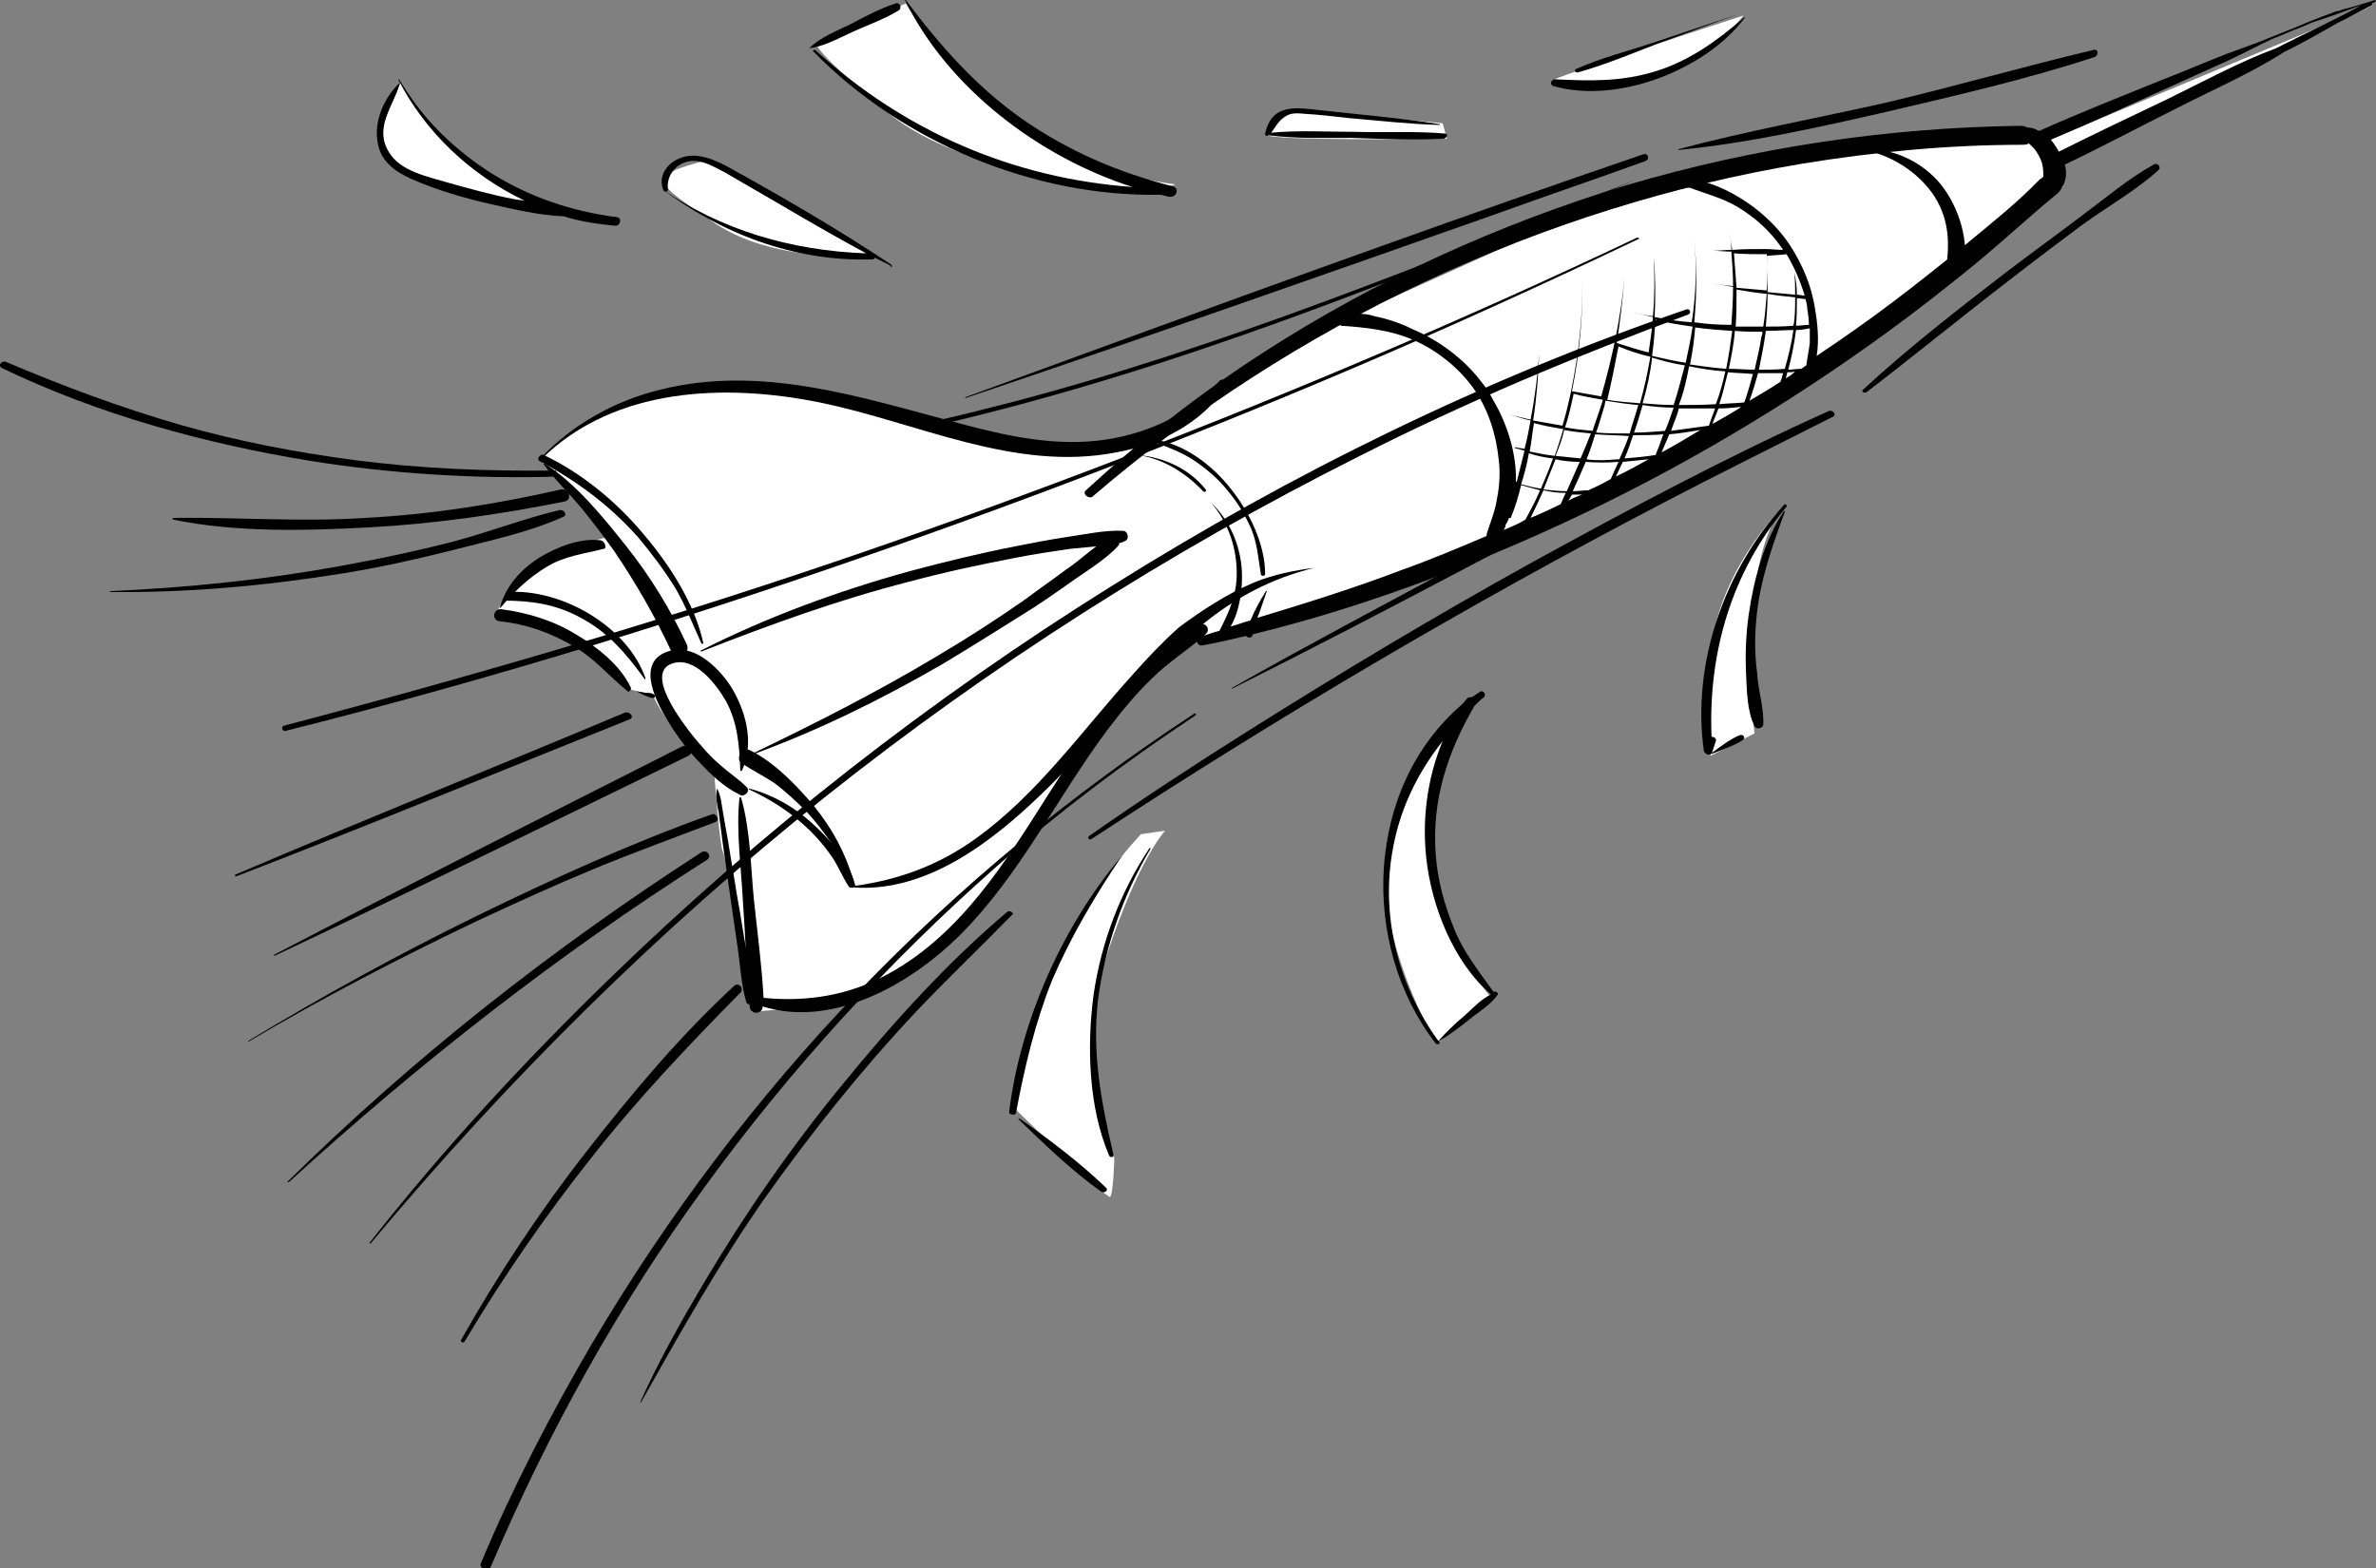 <?xml version="1.0" encoding="utf-8"?>
<!-- Generator: Adobe Illustrator 23.0.3, SVG Export Plug-In . SVG Version: 6.00 Build 0)  -->
<svg version="1.1" id="Layer_1" xmlns="http://www.w3.org/2000/svg" xmlns:xlink="http://www.w3.org/1999/xlink" x="0px" y="0px"
	 viewBox="0 0 275.7 182" style="enable-background:new 0 0 275.7 182;" xml:space="preserve">
<rect x="0" y="0" width="275.7" height="182" fill="#808080" stroke="none"/>
<style type="text/css">
	.st0{clip-path:url(#SVGID_2_);fill:#FFFFFF;}
	.st1{clip-path:url(#SVGID_2_);}
</style>
<g>
	<defs>
		<rect id="SVGID_1_" width="275.7" height="182"/>
	</defs>
	<clipPath id="SVGID_2_">
		<use xlink:href="#SVGID_1_"  style="overflow:visible;"/>
	</clipPath>
	<path class="st0" d="M62.7,53.4c0,0,7.3,7.7,7.9,8.9c0,0-10.6,2.3-13.1,9.2c0,0,7.5-0.2,11,3.8c3.5,4,4.2,4.6,4.2,4.6l3.1,0.8
		c0,0,0.6,2.1,4.2,5.8c3.7,3.7,2.9,3.5,2.9,3.5s0.6,8.3,1,8.9c0.4,0.6,3.3,18.5,3.3,18.5s12.5-0.6,17.5-3.8c5-3.3,11.2-9.2,14.2-16
		c3.1-6.7,13.1-20,16.6-21.9c3.5-1.9,4.8-1.3,4.8-1.3s26.9-7.9,43.3-15c16.4-7.1,54.9-37.7,54.9-37.7l1-2.9l36-18.3l-37.9,15.8
		l-2.3-1c0,0-35.2,1-54.1,10.2c-18.9,9.2-32.3,13.5-44.5,23.1c0,0-2.1,3.5-12.3,3.3c-10.2-0.2-29.3-7.5-38.3-6.9
		C77,45.3,70.2,45.3,62.7,53.4"/>
	<path class="st0" d="M180,9.4c-0.4-0.2,22.3-7.6,22.3-7.6s-4,5.2-8.6,6.7C189,10,183,10.9,180,9.4"/>
	<path class="st0" d="M150.3,12.7c0,0-2.9,2-3.3,2.9c-0.4,0.8,20.9,0.5,20.9,0.5l-0.5-1.8L150.3,12.7z"/>
	<path class="st0" d="M105.1,0.4c0,0,10.5,18.3,31.3,21c0,0-3.4,1.1-5.2,0.7c-1.8-0.4-19.5-1.9-28-8.9c-8.5-7-8.5-8.1-8.5-8.1
		L105.1,0.4z"/>
	<path class="st0" d="M82,18.6c0.4-0.1,19.7,11.1,19.7,11.1S90.2,30.7,83.1,26C76,21.2,74.6,20.5,82,18.6"/>
	<path class="st0" d="M46.5,9.6c0,0,8.5,14.1,23.9,16c0,0-17.6-2.9-21.6-4.6C44.9,19.1,41.2,16,46.5,9.6"/>
	<path class="st0" d="M132.4,96.8c0,0-7.8,7.9-11.5,19.8c-3.7,11.9-3.3,11.9-3.3,11.9s10.8,10.6,11.2,10.4c0.4-0.3,0.5-4.5,0.5-4.5
		s-4.5-12.7-0.8-23.8c3.7-11.1,6.7-14.2,6.7-14.2L132.4,96.8z"/>
	<path class="st0" d="M171,81.1c0,0-9,7-10.2,17.6c-1.2,10.6,5.9,22.4,5.9,22.4l6.4-5.2c0,0-8.7-10.4-7-21.2
		C167.9,84,171,81.1,171,81.1"/>
	<path class="st0" d="M206.8,58.9c0,0-7.9,7.8-8.3,17.6c-0.4,9.8,0,11.2,0,11.2l5.1-2.6C203.5,85.1,201.5,65.8,206.8,58.9"/>
	<path class="st1" d="M234.5,14.6c-15.5,0.2-30.9,2.5-45.8,6.9c-14.8,4.5-29.1,11-42.1,19.4c-7.3,4.7-14.2,10.1-20.6,16
		c-0.5,0.4,0.4,1.1,0.8,0.7C150.1,37.6,179,24,209.1,19c8.5-1.4,17.1-2.2,25.7-2.2C236.4,16.8,236,14.6,234.5,14.6"/>
	<path class="st1" d="M275.6,0c-1.3,0.4-2.5,0.8-3.8,1.1c-0.2,0.1-0.4,0.2-0.7,0.2c-1.6,0.6-3.2,1.2-4.8,1.9c-1.5,0.6-3,1.2-4.5,1.8
		c-1.1,0.4-2.2,0.8-3.3,1.2c-2.6,1-5.1,2.1-7.7,3.1c-4.7,1.9-9.5,3.8-14.2,5.9c-0.7-0.4-1.5-0.6-2.1-0.1c-0.1,0.1-0.1,0.1-0.1,0.2
		c0.2,0.5,0.6,0.9,1,1.3c0.1,0.1,0.1,0.2,0.2,0.2c0.3,0.3,0.5,0.5,0.7,0.8c0.3,0.5,0.6,1,0.7,1.6c0.1,0.4,0.1,0.9,0.1,1.3
		c-0.1,0.1-0.2,0.2-0.4,0.3c-2.6,2.7-5.5,5-8.4,7.4c-2.8,2.3-5.7,4.6-8.6,6.8c-2.9,2.2-5.9,4.3-8.9,6.3c0.3-1.8,0.1-3.8-0.2-5.5
		c-0.4-2.7-1.5-5.2-3-7.5c-1.5-2.2-3.5-4-5.8-5.4c-2-1.2-4.7-2.4-7.1-2c-0.2,0-0.2,0.2,0,0.3c0.1,0,0.1,0.1,0.2,0.1
		c-0.6-0.1-1.3-0.1-1.9,0c-0.1,0-0.1,0.1,0,0.1c1,0,2.1,0.2,3.1,0.4c1.9,0.7,3.8,1.2,5.5,2.2c2,1.2,3.8,2.8,5.1,4.7
		c0.1,0.1,0.1,0.2,0.2,0.3c-0.7,0-1.4-0.1-2.1-0.1c0-0.1,0-0.2,0-0.3c0,0,0,0,0,0c0,0.1,0,0.2,0,0.3c-1.3,0-2.5,0-3.8,0.1
		c-0.1-0.6-0.2-1.3-0.3-1.9c0,0,0,0,0,0c0.1,0.6,0.2,1.3,0.2,1.9c-0.7,0-1.5,0.1-2.2,0.1c0,0,0,0,0,0c0.7,0,1.5,0.1,2.2,0.1
		c0.1,1.3,0.2,2.7,0.2,4c-0.9-0.1-1.8-0.2-2.7-0.3c0,0,0,0,0,0c0.9,0.1,1.8,0.2,2.7,0.4c0,1.5-0.1,2.9-0.2,4.4
		c-1.5,0-2.9-0.1-4.3-0.3c0.3-3.3,0.3-6.5,0-9.7c0,0,0,0,0,0c0.3,3.3,0.2,6.5-0.3,9.7c-1.4-0.1-2.8-0.3-4.3-0.6
		c0.1-2.3,0.1-4.6-0.1-6.9c0,0,0,0,0,0c0.1,2.3,0.1,4.6-0.1,6.8c-0.8-0.1-1.6-0.3-2.4-0.5c0,0,0,0,0,0c0.8,0.2,1.6,0.4,2.4,0.6
		c-0.1,1.4-0.3,2.8-0.5,4.1c-1.2-0.3-2.5-0.7-3.7-1.1c0.4-2.5,0.7-5.1,0.9-7.7c0,0,0,0,0,0c-0.4,4.7-1.4,9.3-2.7,13.9
		c-1.1-0.2-2.3-0.4-3.4-0.6c0.9-4.4,1.3-8.8,1.2-13.3c0,0,0,0,0,0c0.1,4.5-0.4,8.9-1.3,13.3c-0.4-0.1-0.9-0.2-1.3-0.3c0,0,0,0,0,0
		c0.4,0.1,0.9,0.2,1.3,0.3c-0.3,1.4-0.6,2.7-1,4c-1.1-0.2-2.3-0.4-3.4-0.6c0.4-2.6,0.6-5.2,0.7-7.7c0,0,0,0,0,0
		c-0.2,2.6-0.5,5.1-1,7.6c-0.8-0.2-1.7-0.4-2.5-0.6c0,0,0,0,0,0c0.8,0.2,1.6,0.5,2.5,0.7c-0.2,1.1-0.4,2.2-0.7,3.3
		c-0.4-0.1-0.7-0.1-1.1-0.2c0,0,0,0,0,0.1c0.4,0.1,0.7,0.2,1.1,0.3c-0.3,1.2-0.6,2.4-0.9,3.6c0,0-0.1,0-0.1,0c0.1-3.2-1-6.7-2.6-9.4
		c-0.4-0.8-0.9-1.6-1.5-2.3c-1.9-2.5-4.8-4.7-7.9-6c-1.4-0.7-2.9-1.2-4.4-1.5c0,0,0,0,0,0c-0.6-0.2-1.3-0.3-2-0.3
		c-0.9-0.1-1.9-0.2-2.8-0.1c0,0,0,0.1,0,0.1c0.5,0,1,0.1,1.5,0.1c-1.1,0.2-2.1,0.6-2.8,1.2c0,0,0,0.1,0.1,0.1c0.7,0,1.3-0.2,2-0.2
		c0,0.1,0.1,0.2,0.1,0.2c2.9,0.2,5.8,0.5,8.5,1.7c2.7,1.2,5.2,3.2,6.9,5.6c1.7,2.4,2.6,5.3,2.9,8.2c0.2,1.5,0.1,3.1-0.2,4.6
		c-0.2,1.4-0.8,2.8-1.2,4.1c0,0.1,0,0.1,0,0.2c-3.3,1.4-6.6,2.8-10,4c-5.5,2.1-11,3.8-16.6,5.5c0.4-1,0.7-2,1.1-3.1c0,0,0-0.1-0.1,0
		c-0.7,1.1-1.3,2.2-1.8,3.4c-0.8,0.2-1.5,0.5-2.3,0.7c1.1-1.9,1.4-4.5,1.3-6.5c-0.2-3-1.4-5.8-3.6-7.9c0,0-0.1,0,0,0
		c1.9,2.2,2.9,4.9,3,7.8c0.1,2.7-0.8,4.8-2,7.1c-0.8,0.2-1.5,0.5-2.3,0.7c-0.6,0.2-0.3,1.1,0.3,1c1.7-0.3,3.4-0.7,5.1-1.1
		c0.1,0.2,0.6,0.3,0.7,0c0-0.1,0.1-0.1,0.1-0.2c12.3-3,24.3-7.5,35.8-12.8c13.4-6.2,26.1-13.7,38-22.4c3.3-2.4,6.6-5,9.8-7.6
		c3.3-2.7,6.5-5.7,9.8-8.4c0.3-0.3,0.4-0.5,0.5-0.8c0.1-0.1,0.2-0.2,0.2-0.3c0.3-0.7,0.3-1.5,0.1-2.2c4.4-2.1,8.7-4.4,13.1-6.6
		c4.1-2.1,8.5-4,12.4-6.5c2.1-1,4.1-2.2,6.1-3.3c0.4-0.2,0.8-0.4,1.2-0.6c0.9-0.5,1.9-1,2.8-1.5c0.1-0.1,0.1-0.1,0-0.2
		c0.1-0.1,0.3-0.1,0.4-0.2C275.7,0.1,275.7,0.1,275.6,0 M209.7,35.8c0.1,0.6,0.2,1.3,0.2,1.9c-0.5,0-1,0.1-1.5,0.1
		c0.1-1.1,0.1-2.1,0.1-3.2c0.3,0,0.7,0.1,1,0.1C209.6,35.1,209.7,35.4,209.7,35.8 M208.1,37.8c-1.1,0.1-2.1,0.1-3.2,0.1
		c0.1-1.3,0.2-2.5,0.2-3.8c1.1,0.2,2.1,0.3,3.2,0.4C208.3,35.7,208.3,36.8,208.1,37.8 M207.3,29.5c0.9,1.5,1.6,3.1,2.1,4.8
		c-0.3,0-0.6-0.1-0.9-0.1c0-0.9-0.1-1.7-0.3-2.6c0,0,0,0,0,0c0.1,0.9,0.1,1.7,0.1,2.6c-1.1-0.1-2.1-0.2-3.2-0.3c0-1.4,0-2.8-0.1-4.2
		C205.8,29.6,206.6,29.6,207.3,29.5 M201.2,29.4c1.3,0.1,2.5,0.1,3.8,0.1c0.1,1.4,0.1,2.8,0,4.2c-1.2-0.1-2.3-0.2-3.5-0.3
		C201.4,32.1,201.3,30.8,201.2,29.4 M201.5,33.6c1.2,0.2,2.3,0.4,3.5,0.5c-0.1,1.3-0.2,2.6-0.4,3.8c-1.1,0-2.2,0-3.2,0
		C201.5,36.5,201.5,35,201.5,33.6 M201.3,38.4c1.1,0.1,2.1,0.1,3.2,0.1c0,0.2,0,0.4-0.1,0.5c-0.2,1.3-0.5,2.6-0.8,3.9
		c-1,0-2-0.1-3-0.1C200.9,41.3,201.2,39.9,201.3,38.4 M196.7,38c1.4,0.2,2.9,0.3,4.3,0.4c-0.2,1.5-0.4,2.9-0.7,4.4
		c-1.4-0.1-2.8-0.3-4.2-0.5C196.4,40.8,196.6,39.4,196.7,38 M196,42.5c1.4,0.3,2.8,0.5,4.2,0.6c-0.3,1.3-0.6,2.5-1.1,3.8
		c-1.4,0.1-2.8,0.1-4.3,0.1C195.4,45.5,195.7,44,196,42.5 M196.4,37.9c-0.2,1.4-0.5,2.8-0.8,4.2c-1.3-0.2-2.6-0.5-3.9-0.8
		c0.2-1.4,0.3-2.8,0.4-4.2C193.6,37.5,195,37.7,196.4,37.9 M191.7,41.5c1.3,0.4,2.5,0.7,3.8,0.9c-0.4,1.5-0.8,3.1-1.3,4.6
		c-1.2,0-2.4-0.1-3.6-0.2C191.1,45.1,191.5,43.3,191.7,41.5 M194.2,47.3c-0.3,0.9-0.6,1.8-1,2.7c-1.2,0.1-2.4,0.2-3.6,0.2
		c0.4-1.1,0.7-2.1,1-3.2C191.8,47.2,193,47.3,194.2,47.3 M187.8,40.2c1.2,0.5,2.4,0.9,3.7,1.2c-0.3,1.8-0.7,3.6-1.2,5.4
		c-1.3-0.1-2.6-0.2-3.8-0.4C187,44.3,187.4,42.3,187.8,40.2 M186.2,47c0-0.2,0.1-0.3,0.1-0.5c1.3,0.2,2.5,0.4,3.8,0.5
		c-0.3,1.1-0.7,2.2-1,3.3c-0.1,0-0.1,0-0.2,0c-1.2,0-2.4,0-3.7-0.1C185.6,49.1,185.9,48,186.2,47 M189,50.6
		c-0.3,0.9-0.7,1.8-1.1,2.7c-0.6,0-1.3,0.1-1.9,0.1c-0.7,0-1.3,0-1.9-0.1c0.4-1,0.7-1.9,1-2.9C186.5,50.5,187.7,50.5,189,50.6
		 M182.6,45.7c1.1,0.3,2.3,0.5,3.4,0.7c-0.1,0.2-0.1,0.4-0.2,0.6c-0.3,1-0.7,2-1,3c-1.1-0.1-2.1-0.2-3.2-0.4
		C182,48.4,182.3,47.1,182.6,45.7 M181.5,49.9c1,0.2,2.1,0.3,3.1,0.4c-0.4,1-0.8,2-1.2,2.9c-1-0.1-1.9-0.2-2.9-0.3
		C180.9,51.9,181.3,50.9,181.5,49.9 M178,49.1c1.1,0.3,2.2,0.5,3.4,0.7c-0.3,1-0.6,2-1,3.1c-1-0.1-1.9-0.3-2.9-0.5
		C177.7,51.3,177.8,50.2,178,49.1 M177.4,52.6c0.9,0.3,1.9,0.5,2.8,0.6c-0.4,1.2-0.9,2.3-1.4,3.5c-0.8-0.1-1.5-0.3-2.3-0.5
		C176.9,55,177.2,53.8,177.4,52.6 M174.5,61.5c0.1-0.2,0.2-0.4,0.2-0.6c0.2-0.3,0.3-0.5,0.4-0.8c0.1,0,0.2,0,0.2,0
		c0.5-1.2,0.9-2.5,1.2-3.8c0.7,0.2,1.5,0.4,2.2,0.6c-0.5,1.2-1.1,2.3-1.7,3.4C176.2,60.8,175.4,61.1,174.5,61.5 M181.1,58.5
		c-1.2,0.6-2.3,1.1-3.5,1.6c0.5-1,1-2.1,1.5-3.2c0.9,0.2,1.7,0.3,2.6,0.3C181.4,57.7,181.3,58.1,181.1,58.5 M179.1,56.8
		c0.5-1.2,0.9-2.3,1.4-3.5c0.9,0.2,1.9,0.3,2.8,0.3c-0.5,1.1-1,2.3-1.5,3.4C180.9,57,180,56.9,179.1,56.8 M182,58.1
		c0.1-0.2,0.3-0.5,0.4-0.7c0.4,0,0.8,0,1.2,0C183,57.6,182.5,57.8,182,58.1 M184.3,56.9c-0.6,0-1.2,0.1-1.8,0.1
		c0.5-1.1,1-2.2,1.5-3.4c1.3,0.1,2.5,0.1,3.8,0c-0.3,0.7-0.6,1.3-0.9,2C186,56.1,185.2,56.5,184.3,56.9 M187.5,55.3
		c0.3-0.6,0.5-1.1,0.8-1.7c1-0.1,2-0.2,3-0.3C190,54,188.8,54.7,187.5,55.3 M192.1,52.8c-1.2,0.2-2.4,0.3-3.6,0.4
		c0.4-0.9,0.7-1.8,1-2.7c1.2,0,2.4,0,3.5-0.1C192.7,51.3,192.4,52.1,192.1,52.8 M192.8,52.5c0.3-0.7,0.6-1.4,0.9-2.1
		c1.2-0.1,2.4-0.3,3.6-0.5C195.8,50.8,194.3,51.7,192.8,52.5 M193.9,50c0.3-0.9,0.7-1.7,0.9-2.6c1.4,0,2.8,0,4.2,0
		c-0.2,0.7-0.5,1.3-0.7,2C196.9,49.6,195.4,49.8,193.9,50 M201.8,47.4c-1,0.6-2,1.2-3.1,1.8c0.2-0.6,0.5-1.2,0.7-1.8
		c0.9,0,1.9-0.1,2.8-0.2C202,47.2,201.9,47.3,201.8,47.4 M199.5,46.9c0.4-1.2,0.7-2.5,1-3.7c1,0.1,1.9,0.1,2.9,0.2
		c-0.3,1.1-0.6,2.2-1,3.3C201.5,46.8,200.5,46.8,199.5,46.9 M206.6,44.3c-1.2,0.8-2.4,1.5-3.6,2.2c0.4-1.1,0.7-2.1,1-3.2
		c1,0,1.9,0,2.9,0C206.8,43.7,206.7,44,206.6,44.3 M204.1,42.9c0.3-1.5,0.6-3,0.8-4.5c1.1,0,2.1-0.1,3.2-0.1c-0.2,1.5-0.6,3.1-1,4.5
		C206.1,42.9,205.1,42.9,204.1,42.9 M207.2,43.9c0.1-0.2,0.1-0.4,0.2-0.7c0.3,0,0.6,0,0.9-0.1C207.9,43.5,207.6,43.7,207.2,43.9
		 M209.6,42.4c-0.2,0.1-0.4,0.3-0.6,0.4c-0.5,0-1,0.1-1.5,0.1c0.4-1.5,0.7-3,0.9-4.6c0.5,0,1.1-0.1,1.6-0.2c0,0.6,0,1.1,0,1.7
		C209.9,40.7,209.7,41.5,209.6,42.4 M264.1,5.6c-4.3,1.6-8.5,3.9-12.6,5.9c-4.2,2-8.4,4-12.6,6.1c-0.2-0.4-0.5-0.8-0.7-1.1
		c-0.1-0.1-0.2-0.2-0.2-0.3c4.5-1.9,8.9-3.9,13.3-5.9c2.4-1.1,4.9-2.2,7.3-3.3c1.7-0.8,3.4-1.7,5.1-2.5c1.1-0.4,2.1-0.9,3.2-1.3
		c0.5-0.2,1-0.4,1.4-0.6c1.9-0.6,3.8-1.3,5.7-2C270.8,2.4,267.4,3.9,264.1,5.6"/>
	<path class="st1" d="M141.5,44.2c-3.4,3.8-8,6-13.1,6.8c-5.8,0.9-11.6-0.4-17.2-1.9c-11.3-3-22.8-6.8-34.5-3.9
		c-5.3,1.3-10.1,3.9-13.9,7.9c-0.1,0.1,0.1,0.2,0.1,0.1c8.5-8.3,21.3-8.7,32.2-6.5c11.3,2.3,22.6,8.1,34.4,5.8
		c5-0.9,9.9-3.3,12.8-7.7C142.7,44.3,141.9,43.8,141.5,44.2"/>
	<path class="st1" d="M145.5,67.6c-3.1,1.3-6,3.2-8.7,5.2c-1.9,1.7-3.6,3.5-5.2,5.3c-6,6.6-11.2,14.1-18.5,19.3
		c-4.2,3-8.8,4.7-13.9,5.4c-0.1,0-0.1,0.2,0,0.2c8.4,0.5,15.9-5.3,21.7-10.9c6.5-6.2,11.6-13.8,18.6-19.6c3.9-3.2,8.1-5.4,13-6.6
		C150.1,66.2,147.7,66.7,145.5,67.6"/>
	<path class="st1" d="M94.5,93.6c-2-2.4-4.6-5.1-7.4-6.5c-0.9-0.5-1.9,0.9-1,1.5c1.2,0.8,2.6,1.5,3.8,2.3c1.3,1,2.5,2.1,3.7,3.3
		c2.1,2.3,3.9,5,5.3,7.9c0,0.1,0.1,0,0.1,0C98.1,99,96.6,96.2,94.5,93.6"/>
	<path class="st1" d="M79.7,74.8c-1.9-4.1-4.3-8-7.1-11.5c-2.7-3.4-5.8-7.2-9.4-9.5c-0.1,0-0.2,0-0.1,0.1c1.3,1.8,3,3.4,4.4,5.1
		c1.3,1.6,2.6,3.3,3.8,5c2.5,3.7,4.7,7.5,6.6,11.6C78.3,76.6,80.2,76,79.7,74.8"/>
	<path class="st1" d="M139.2,72.4c-3.8,1.5-7.1,5.3-9.6,8.4c-2.9,3.5-5.4,7.4-7.9,11.3c-5,7.9-10.2,16.3-18.6,20.9
		c-4.5,2.5-9.4,3.3-14.5,2.8c-0.2-3.7-0.7-7.5-1.1-11.2c-0.4-3.9-0.4-8.2-1.5-12c0-0.1-0.2-0.1-0.2,0c-0.4,3.9,0.2,8,0.4,11.9
		c0.3,4.1,0.4,8.3,0.8,12.4c0.1,0.9,1.5,0.8,1.5-0.1c8.1,2.5,17-2.5,22.7-8.1c7.1-7,11.4-16.1,17.3-24c1.6-2.1,3.3-4.2,5.2-6
		c1.9-1.9,4.2-3.3,6.2-5.1C140.6,72.9,139.7,72.2,139.2,72.4"/>
	<path class="st1" d="M73.2,79.8c-1.2-2.6-4-4.8-6.4-6.2c-2.6-1.6-5.6-2.5-8.6-2.9c-1-0.1-1.2,1.3-0.2,1.4c3,0.3,5.8,1.3,8.4,2.8
		c2.5,1.4,4.2,3.5,6.4,5.3C72.9,80.4,73.3,80.1,73.2,79.8"/>
	<path class="st1" d="M69.7,62.7c-2.4-0.3-5.1,0.8-7.1,2c-2.2,1.4-3.9,3.3-4.6,5.8c0,0,0,0.1,0.1,0c1.5-1.8,3.3-3.5,5.3-4.7
		c2.1-1.3,4.3-1.5,6.6-2.1C70.5,63.7,70.2,62.8,69.7,62.7"/>
	<path class="st1" d="M86.6,91.3c-0.9-0.9-2-1.6-3-2.5c-1.2-1-2.2-2.2-3.2-3.4C79.3,84,74.7,78.1,78,77c2.6-0.9,5.1,2.4,6.2,4.3
		c1.4,2.5,1.6,5.3,1.7,8.1c0,0.1,0.1,0.1,0.2,0c1.5-3.2,0.4-7.1-1.4-9.9c-1.5-2.2-4.3-4.9-7.2-3.9c-3.9,1.3-1.2,6.2,0.2,8.4
		c1,1.6,2.2,3.2,3.5,4.5c1.3,1.4,2.9,2.9,4.6,3.7C86.3,92.6,87.2,91.8,86.6,91.3"/>
	<path class="st1" d="M130.3,61.6c-2.1-0.1-4.3,0.4-6.4,0.7c-2,0.3-4.1,0.7-6.1,1.1c-4.1,0.8-8.2,1.8-12.3,2.9
		c-8.3,2.3-16.5,5.3-24.2,9.2c-0.1,0,0,0.1,0.1,0.1c7.9-3.1,15.9-6,24.1-8.1c4.1-1.1,8.3-2,12.5-2.8c2-0.4,4.1-0.7,6.1-1
		c1-0.1,2-0.2,3.1-0.3c-1.2,0.9-2.3,1.9-3.5,2.7c-1.6,1.2-3.2,2.3-4.8,3.5c-3.3,2.3-6.7,4.5-10.1,6.5c-7,4.2-14.3,7.9-21.6,11.4
		c-0.1,0,0,0.1,0,0.1c7.7-2.8,15-6.4,22.1-10.5c3.5-2.1,7-4.3,10.5-6.5c1.7-1.1,3.4-2.3,5.1-3.5c1.6-1.1,3.5-2.3,4.8-3.7
		c0.1-0.1,0.2-0.3,0.2-0.4c0.2,0,0.4-0.1,0.6-0.2C131.1,62.6,130.9,61.6,130.3,61.6"/>
	<path class="st1" d="M225.2,21.4c-2.1-2.6-5.5-4.2-8.8-4.1c-0.1,0-0.1,0.1,0,0.1c3.1,0.7,5.9,2.4,7.8,5c1.9,2.7,2.1,5.6,1.6,8.8
		c-0.2,1.2,1.7,1.4,2,0.3C228.6,28.1,227.3,24,225.2,21.4"/>
	<path class="st1" d="M142.8,56.7c-2.1-2.7-5.5-5.3-9-5.7c-0.1,0-0.2,0.1,0,0.2c1.6,0.7,3.2,1.2,4.7,2.2c1.5,1,2.9,2.2,4,3.6
		c1.1,1.3,2,2.8,2.7,4.4c0.7,1.7,0.8,3.4,1.1,5.2c0,0.3,0.5,0.3,0.5,0C146.8,63.1,144.9,59.3,142.8,56.7"/>
	<path class="st1" d="M139.9,56.8c-1.9-2.4-4.8-3.7-7.8-4c0,0,0,0,0,0c3,0.5,5.5,2.1,7.5,4.2C139.7,57.2,140.1,57,139.9,56.8"/>
	<path class="st1" d="M81.6,74.6c-1-4.6-4-9.2-7-12.7c-3.1-3.7-7.1-7-11.5-9.1c-0.4-0.2-0.9,0.5-0.5,0.7c4.3,2.3,8.1,5.1,11.4,8.8
		c1.6,1.9,3.1,3.9,4.4,6c1.2,2.1,2,4.2,3,6.4C81.5,74.7,81.7,74.7,81.6,74.6"/>
	<path class="st1" d="M75.9,80.6c-0.3-0.2-0.6-0.2-1-0.2c-0.4-0.1-0.7-0.1-1.1-0.2c0,0,0,0,0,0c0.6,0.3,1.3,0.7,1.9,0.8
		C76.1,81,76.1,80.7,75.9,80.6"/>
	<path class="st1" d="M58.9,68.7c-0.1,0.2-0.3,0.5-0.4,0.7c0,0.1-0.1,0.2-0.1,0.3c3.2,0,6.1,0.4,9,2c3.2,1.7,5.3,4.2,7.4,7.1
		c0,0.1,0.1,0,0.1-0.1C72.8,72.7,65.2,68.3,58.9,68.7"/>
	<path class="st1" d="M99.2,102.6c-0.7-2.7-3-5.3-5-7.1c-2.1-1.9-4.6-3.3-7.3-4c0,0,0,0,0,0.1c2.6,1.2,4.9,2.7,7,4.7
		c0.9,0.9,1.7,1.8,2.4,2.8c0.9,1.2,1.4,2.6,2.2,3.8C98.6,103.1,99.4,103.1,99.2,102.6"/>
	<path class="st1" d="M82.8,91.8C82.8,91.8,82.8,91.8,82.8,91.8C82.8,91.8,82.8,91.8,82.8,91.8"/>
	<path class="st1" d="M86.6,110.2c-0.4-2.1-0.7-4.3-1.1-6.4c-0.3-2-0.7-4.1-1-6.1c-0.2-1.1-0.4-2.2-0.6-3.4c-0.2-1-0.2-1.9-0.7-2.8
		c0,0,0,0,0,0c-0.2,0.9,0,1.9,0.2,2.8c0.1,1,0.3,2.1,0.4,3.1c0.3,2.1,0.6,4.3,0.9,6.4c0.3,2.1,0.6,4.1,0.9,6.2c0.3,2,0.4,4.3,1,6.3
		c0.1,0.4,0.9,0.3,0.9-0.1C87.6,114.2,87,112.1,86.6,110.2"/>
	<path class="st1" d="M64.7,55c-0.1-0.1-0.2-0.2-0.2-0.4c0,0,0,0,0,0c-7.8,0.1-15.6-0.2-23.3-1.2c-6.9-0.9-13.6-2.2-20.3-4.1
		C14,47.3,7.3,44.8,0.7,42c-0.5-0.2-1,0.4-0.5,0.7c11.2,5.4,23.6,8.8,35.9,10.8c9.5,1.5,19.2,2.1,28.8,1.8
		C64.9,55.2,64.8,55.1,64.7,55"/>
	<path class="st1" d="M189.7,20.9c-23.8,9.5-47.6,19.3-72.4,25.8c-3.1,0.8-6.3,1.6-9.4,2.3c0.3,0,0.5,0,0.8,0c0.3,0,0.5,0.1,0.7,0.2
		c13.6-3.2,26.9-7.4,40.1-12.2C163,32.1,176.4,26.6,189.7,20.9C189.8,21,189.8,20.9,189.7,20.9"/>
	<path class="st1" d="M195.7,35.9c-23.4,8-45.8,19-66.7,32.1c-21,13.1-40.6,28.4-58.3,45.6c-9.9,9.6-19.3,19.8-27.8,30.6
		c-0.1,0.1,0.1,0.1,0.1,0.1c15.8-18.9,33.3-36.3,52.6-51.7c19.2-15.3,40.1-28.6,62-39.6c12.4-6.3,25.3-11.7,38.3-16.5
		C196.3,36.3,196.1,35.8,195.7,35.9"/>
	<path class="st1" d="M189.9,27.6c-19.6,9.3-39.6,17.8-59.9,25.6C109.7,61,89.1,68.1,68.3,74.3c-11.7,3.5-23.5,6.8-35.3,9.9
		c-0.5,0.1-0.2,0.8,0.2,0.6c21.1-5.3,42-11.6,62.7-18.7c20.5-7,40.7-14.7,60.7-23.2c11.3-4.8,22.5-9.9,33.6-15.2
		C190.4,27.8,190.1,27.5,189.9,27.6"/>
	<path class="st1" d="M82.6,94.5c-9.3,3.3-18.5,7.5-27.3,11.8c-9,4.4-17.9,9.3-26.5,14.5c0,0,0,0.1,0,0.1c8.6-5.1,17.5-9.7,26.5-14
		c4.5-2.1,9.1-4.2,13.7-6.1c4.6-1.9,9.3-3.6,14-5.4C83.6,95.2,83.1,94.3,82.6,94.5"/>
	<path class="st1" d="M138.6,82.8c-14.2,9.3-27.3,20.1-39.1,32.4c-11.8,12.3-22.1,26-30.8,40.7c-4.8,8.2-9.2,16.7-12.9,25.5
		c-0.3,0.7,1,1,1.2,0.3c6.6-15.5,14.8-30.3,24.8-44c9.9-13.6,21.3-26.1,33.9-37.2c7.2-6.3,14.9-12.1,22.9-17.4
		C138.9,82.9,138.7,82.7,138.6,82.8"/>
	<path class="st1" d="M197.6,50.5c-4.7,2-9.2,4.8-13.7,7.2c-4.6,2.4-9.1,4.8-13.7,7.3c-9.1,4.9-18.2,9.7-27.2,14.8
		c-0.1,0,0,0.1,0,0.1c9.2-4.6,18.4-9.4,27.5-14.2c4.6-2.4,9.1-4.8,13.7-7.2c2.2-1.2,4.4-2.3,6.6-3.5c2.3-1.2,4.8-2.4,7-3.8
		C198.3,50.8,198,50.3,197.6,50.5"/>
	<path class="st1" d="M72.5,82.7C57.5,89,42.3,95.1,27.3,101.5c-0.1,0.1,0,0.2,0.1,0.2c15.3-5.9,30.4-12.1,45.6-18.2
		C73.7,83.3,73.1,82.5,72.5,82.7"/>
	<path class="st1" d="M64.9,59.2c-4.2,1-8.3,2.6-12.5,3.7c-4.3,1.1-8.6,2-13,2.8c-8.8,1.6-17.7,2.5-26.6,2.9c-0.1,0-0.1,0.1,0,0.1
		c8.9,0.1,17.8-0.7,26.6-2.1c4.5-0.7,8.9-1.7,13.3-2.8c4.2-1.1,8.6-2,12.6-3.8C65.9,59.8,65.5,59.1,64.9,59.2"/>
	<path class="st1" d="M190.7,17.9c-20.5,7-40.9,14.4-61.2,21.8c-5.8,2.1-11.7,4.3-17.5,6.4c0,0,0,0.1,0,0.1
		c20.5-6.9,41-14.1,61.4-21.3c5.8-2.1,11.7-4.1,17.5-6.2C191.5,18.5,191.2,17.7,190.7,17.9"/>
	<path class="st1" d="M212.2,47.7C200.4,53,189,59.1,177.7,65.3c-11.2,6.2-22.2,12.8-33,19.6c-6.2,3.9-12.3,7.9-18.3,12.1
		c-0.3,0.2,0,0.5,0.2,0.4c21.5-14.1,43.7-27.2,66.5-39.1c6.5-3.4,13-6.6,19.5-9.9C213.2,48.2,212.7,47.5,212.2,47.7"/>
	<path class="st1" d="M116.9,105.8c-7,5.9-13.3,12.9-19.1,20c-6,7.3-11.4,15.1-16.2,23.2c-2.6,4.4-5.2,9-7.3,13.7c0,0,0.1,0.1,0.1,0
		c4.5-8,9-16,14.3-23.6c5.4-7.6,11.2-14.9,17.6-21.7c3.6-3.8,7.4-7.4,11.1-11.2C117.8,106,117.2,105.6,116.9,105.8"/>
	<path class="st1" d="M85.2,114.4c-6.3,5.8-11.9,12.5-17.2,19.3c-5.4,6.9-10.2,14.2-14.5,21.8c-0.1,0.2,0.2,0.4,0.4,0.2
		c4.4-7.4,9.3-14.5,14.6-21.2c5.4-6.9,11.4-13.2,17.5-19.4C86.3,114.5,85.6,114,85.2,114.4"/>
	<path class="st1" d="M81.4,98.9c-17.2,11.1-33.4,23.8-48,38.2c-0.1,0.1,0,0.1,0.1,0.1c15.1-13.8,31.2-26.4,48.5-37.4
		C82.7,99.4,82,98.5,81.4,98.9"/>
	<path class="st1" d="M79.2,86.6c-15.8,8-31.7,16-47.4,24.2c-0.1,0,0,0.1,0.1,0.1c16.1-7.6,32-15.4,48-23.2
		C80.6,87.3,79.9,86.3,79.2,86.6"/>
	<path class="st1" d="M65.1,56.8c-7.5,1.7-15,2.9-22.7,3.3c-7.5,0.5-14.9-0.1-22.3,0c-0.1,0-0.1,0.1,0,0.2
		c7.3,1.5,15.3,1.3,22.7,0.9c7.6-0.4,15.2-1.5,22.7-3C66.5,58,66,56.6,65.1,56.8"/>
	<path class="st1" d="M242.9,5.8c-8,1.9-16,4.2-24,6.1c-8,1.8-16.2,3.3-24.1,5.4c-0.1,0-0.1,0.1,0,0.1c8.1-0.8,16.1-2.6,24-4.4
		c8.1-1.9,16.4-3.8,24.3-6.4C243.6,6.3,243.4,5.6,242.9,5.8"/>
	<path class="st1" d="M249.9,19.1c-2.9,1.6-5.6,3.9-8.3,5.9c-2.9,2.2-5.8,4.3-8.7,6.5c-5.7,4.4-11.4,8.8-16.7,13.7
		c-0.3,0.2,0.1,0.5,0.4,0.3c5.6-4.3,11.1-8.8,16.7-13.1c2.7-2.1,5.5-4.2,8.3-6.3c2.9-2.1,6.1-3.9,8.8-6.3
		C250.9,19.4,250.3,18.8,249.9,19.1"/>
	<path class="st1" d="M136,21.6c-6.3-1.6-12.1-4.1-17.4-7.8C113.2,10,109,5.2,105.1,0c0,0-0.1,0-0.1,0c5,10.2,15.5,18.2,26.4,21.7
		c-13.8-1-26.4-6.4-36.8-15.9c-0.1-0.1-0.4,0.1-0.2,0.2c10.3,10.5,25.6,16.9,40.3,16.6c0.3,0.1,0.5,0.1,0.8,0.2
		C136.5,23.1,137,21.8,136,21.6"/>
	<path class="st1" d="M103.9,0.4c-1.8,0.6-3.5,1.5-5.2,2.4c-1.6,0.8-3.5,1.5-4.8,2.8c0,0,0,0.1,0,0c1.6-0.2,3.1-1,4.6-1.7
		c1.9-0.9,4-1.6,5.8-2.7C104.7,0.9,104.4,0.2,103.9,0.4"/>
	<path class="st1" d="M173.3,115.1C173.3,115.1,173.3,115.1,173.3,115.1c-1.7-2.4-3.5-4.6-4.6-7.4c-1.1-2.7-1.9-5.6-2.1-8.5
		c-0.5-6.3,1.4-12,4.5-17.3c0.4-0.4,0.7-0.7,1.1-1c0.3-0.3-0.1-0.9-0.5-0.6c-0.3,0.2-0.6,0.4-0.9,0.6c-0.2,0-0.5,0-0.6,0.2
		c-0.2,0.2-0.3,0.4-0.5,0.6c-11.3,9.6-12,27.9-3.1,39.4c0.2,0.2,0.6,0,0.4-0.2c0,0,0,0,0-0.1c1.2-0.7,2.4-1.6,3.5-2.5
		c1.1-0.9,2.5-1.7,3.3-2.9C173.9,115.2,173.5,115,173.3,115.1 M169.9,117.9c-1.1,0.9-2.1,1.9-3,2.9c-4.5-6.2-6.6-14-5.4-21.6
		c0.8-5.1,2.9-9.4,5.9-13.2c-1.8,4.3-2.4,9.1-1.9,13.6c0.6,5.5,3.1,12,7.5,15.8C171.8,116,170.9,117,169.9,117.9"/>
	<path class="st1" d="M71.6,25.2c-10.5-1.3-19.7-6.8-25.3-16c0,0-0.1,0-0.1,0c3.1,6.1,8.4,11.1,14.7,14.1c-0.4-0.1-0.9-0.1-1.3-0.2
		c-2.6-0.5-5.1-1.2-7.6-1.9c-2.3-0.7-5.6-1.3-6.9-3.6c-1.7-2.8,0.5-5.2,1.3-7.9c0,0,0-0.1-0.1,0c-1.7,1.6-2.9,4.3-2.5,6.7
		c0.3,2.3,2,3.5,4,4.4c3,1.3,6.1,2.2,9.2,2.9c2.7,0.6,5.6,1.3,8.4,1.4c1.9,0.6,3.9,0.9,6,1.1C72,26.2,72.2,25.3,71.6,25.2"/>
	<path class="st1" d="M207.3,58.8c0.1-0.2-0.2-0.4-0.3-0.2c-6.9,7.6-10.7,18.3-9.3,28.5c0.1,0.5,0.9,0.7,1,0.1l0.4-1.2
		c0.1-0.3-0.2-0.5-0.5-0.5C198.2,75.8,200.9,66.4,207.3,58.8"/>
	<path class="st1" d="M203.8,71.8c0.4-4.4,1.8-8.3,3.3-12.4c0-0.1-0.1-0.1-0.1-0.1c-2.3,3.5-3.5,7.9-4.1,12.1
		c-0.3,2.2-0.4,4.4-0.3,6.7c0.1,2,0.1,4.4,1,6.2c0.2,0.4,1,0.2,1-0.2c0.1-1.9-0.6-4-0.7-5.9C203.6,76,203.6,73.9,203.8,71.8"/>
	<path class="st1" d="M201.9,85.3c-1.2,0.5-2.2,1.3-3.3,2.1c0,0,0,0.1,0,0.1c1.2-0.5,2.5-0.9,3.6-1.6
		C202.6,85.6,202.3,85.2,201.9,85.3"/>
	<path class="st1" d="M167.7,15.5c-3.4-0.3-6.9-0.1-10.4-0.2c-3.2,0-6.6-0.2-9.8,0.1c0.4-0.5,0.7-1.1,1.2-1.6
		c0.8-0.7,1.6-0.7,2.6-0.6c1.7,0.1,3.5,0.3,5.2,0.5c3.5,0.3,7,0.7,10.5,0.8c0.1,0,0.1-0.1,0-0.1c-4.5-0.7-9.2-1.1-13.7-1.6
		c-2.8-0.3-5.7-0.9-6.5,2.7c0,0,0,0,0,0.1c0,0,0,0,0,0c0,0,0,0,0,0c0,0,0,0,0,0c0,0.2,0.3,0.2,0.4,0.1c0,0,0,0,0,0
		c3.1,0.4,6.4,0.3,9.5,0.3c3.6,0.1,7.2,0.3,10.8,0.1C168,16,168,15.5,167.7,15.5"/>
	<path class="st1" d="M133.5,98.5c0-0.1-0.1-0.1-0.1-0.1c-3.4,5.1-5.6,10.9-6.5,17c-0.8,6-0.6,13.1,1.8,18.7
		c0.1,0.3,0.6,0.2,0.5-0.1c-1.4-6-2.5-11.7-1.8-17.9C128.2,109.9,130.3,103.9,133.5,98.5"/>
	<path class="st1" d="M130.2,99.3c-6.9,8.1-11.8,19.2-13.1,29.7c-0.1,0.4,0.8,0.5,0.8,0.1c1-5.3,2.2-10.4,4.2-15.4
		C124.3,108.6,127.1,103.9,130.2,99.3C130.3,99.3,130.2,99.3,130.2,99.3"/>
	<path class="st1" d="M128.3,137.8c-3-2.9-6.6-5.6-10-8c-0.1,0-0.2,0-0.1,0.1c3,2.9,6.2,6,9.6,8.4
		C128.2,138.5,128.7,138.1,128.3,137.8"/>
	<path class="st1" d="M103.4,30.7c-6-4-12.2-7.6-18.5-11.1c-1.8-1-4.1-2.1-6.1-1.2c-1.5,0.6-2.5,2.2-1.8,3.7
		c0.1,0.2,0.5,0.2,0.5-0.1c-0.2-1.7,1-3.1,2.6-3.3c1.4-0.2,2.8,0.7,4,1.3c2.1,1.2,4.1,2.4,6.2,3.6c3.4,2,6.7,3.9,10.2,5.8
		c-8.6-0.3-17-2.7-24-7.7c0,0-0.1,0,0,0c7.1,5.4,15.7,8.7,24.7,8.4c0.2,0,0.3-0.1,0.3-0.2c0.6,0.3,1.2,0.6,1.8,0.9
		C103.4,31.2,103.6,30.9,103.4,30.7"/>
	<path class="st1" d="M201.8,1.6c-3.3,1.1-6.5,2.2-9.8,3.3c-3,1-6.2,1.8-9.1,3.1c-0.3,0.1-0.1,0.5,0.2,0.4c3.2-0.9,6.3-2.2,9.4-3.4
		C195.6,3.9,198.7,2.7,201.8,1.6C201.8,1.6,201.8,1.6,201.8,1.6"/>
	<path class="st1" d="M202.4,2c-3.1,2.7-6.4,5.1-10.4,6.3c-3.9,1.2-7.6,1.1-11.6,0.9c-0.5,0-0.6,0.7-0.1,0.8
		c7.4,2.1,17.7-1.9,22.2-8C202.5,2,202.4,2,202.4,2"/>
</g>
</svg>
